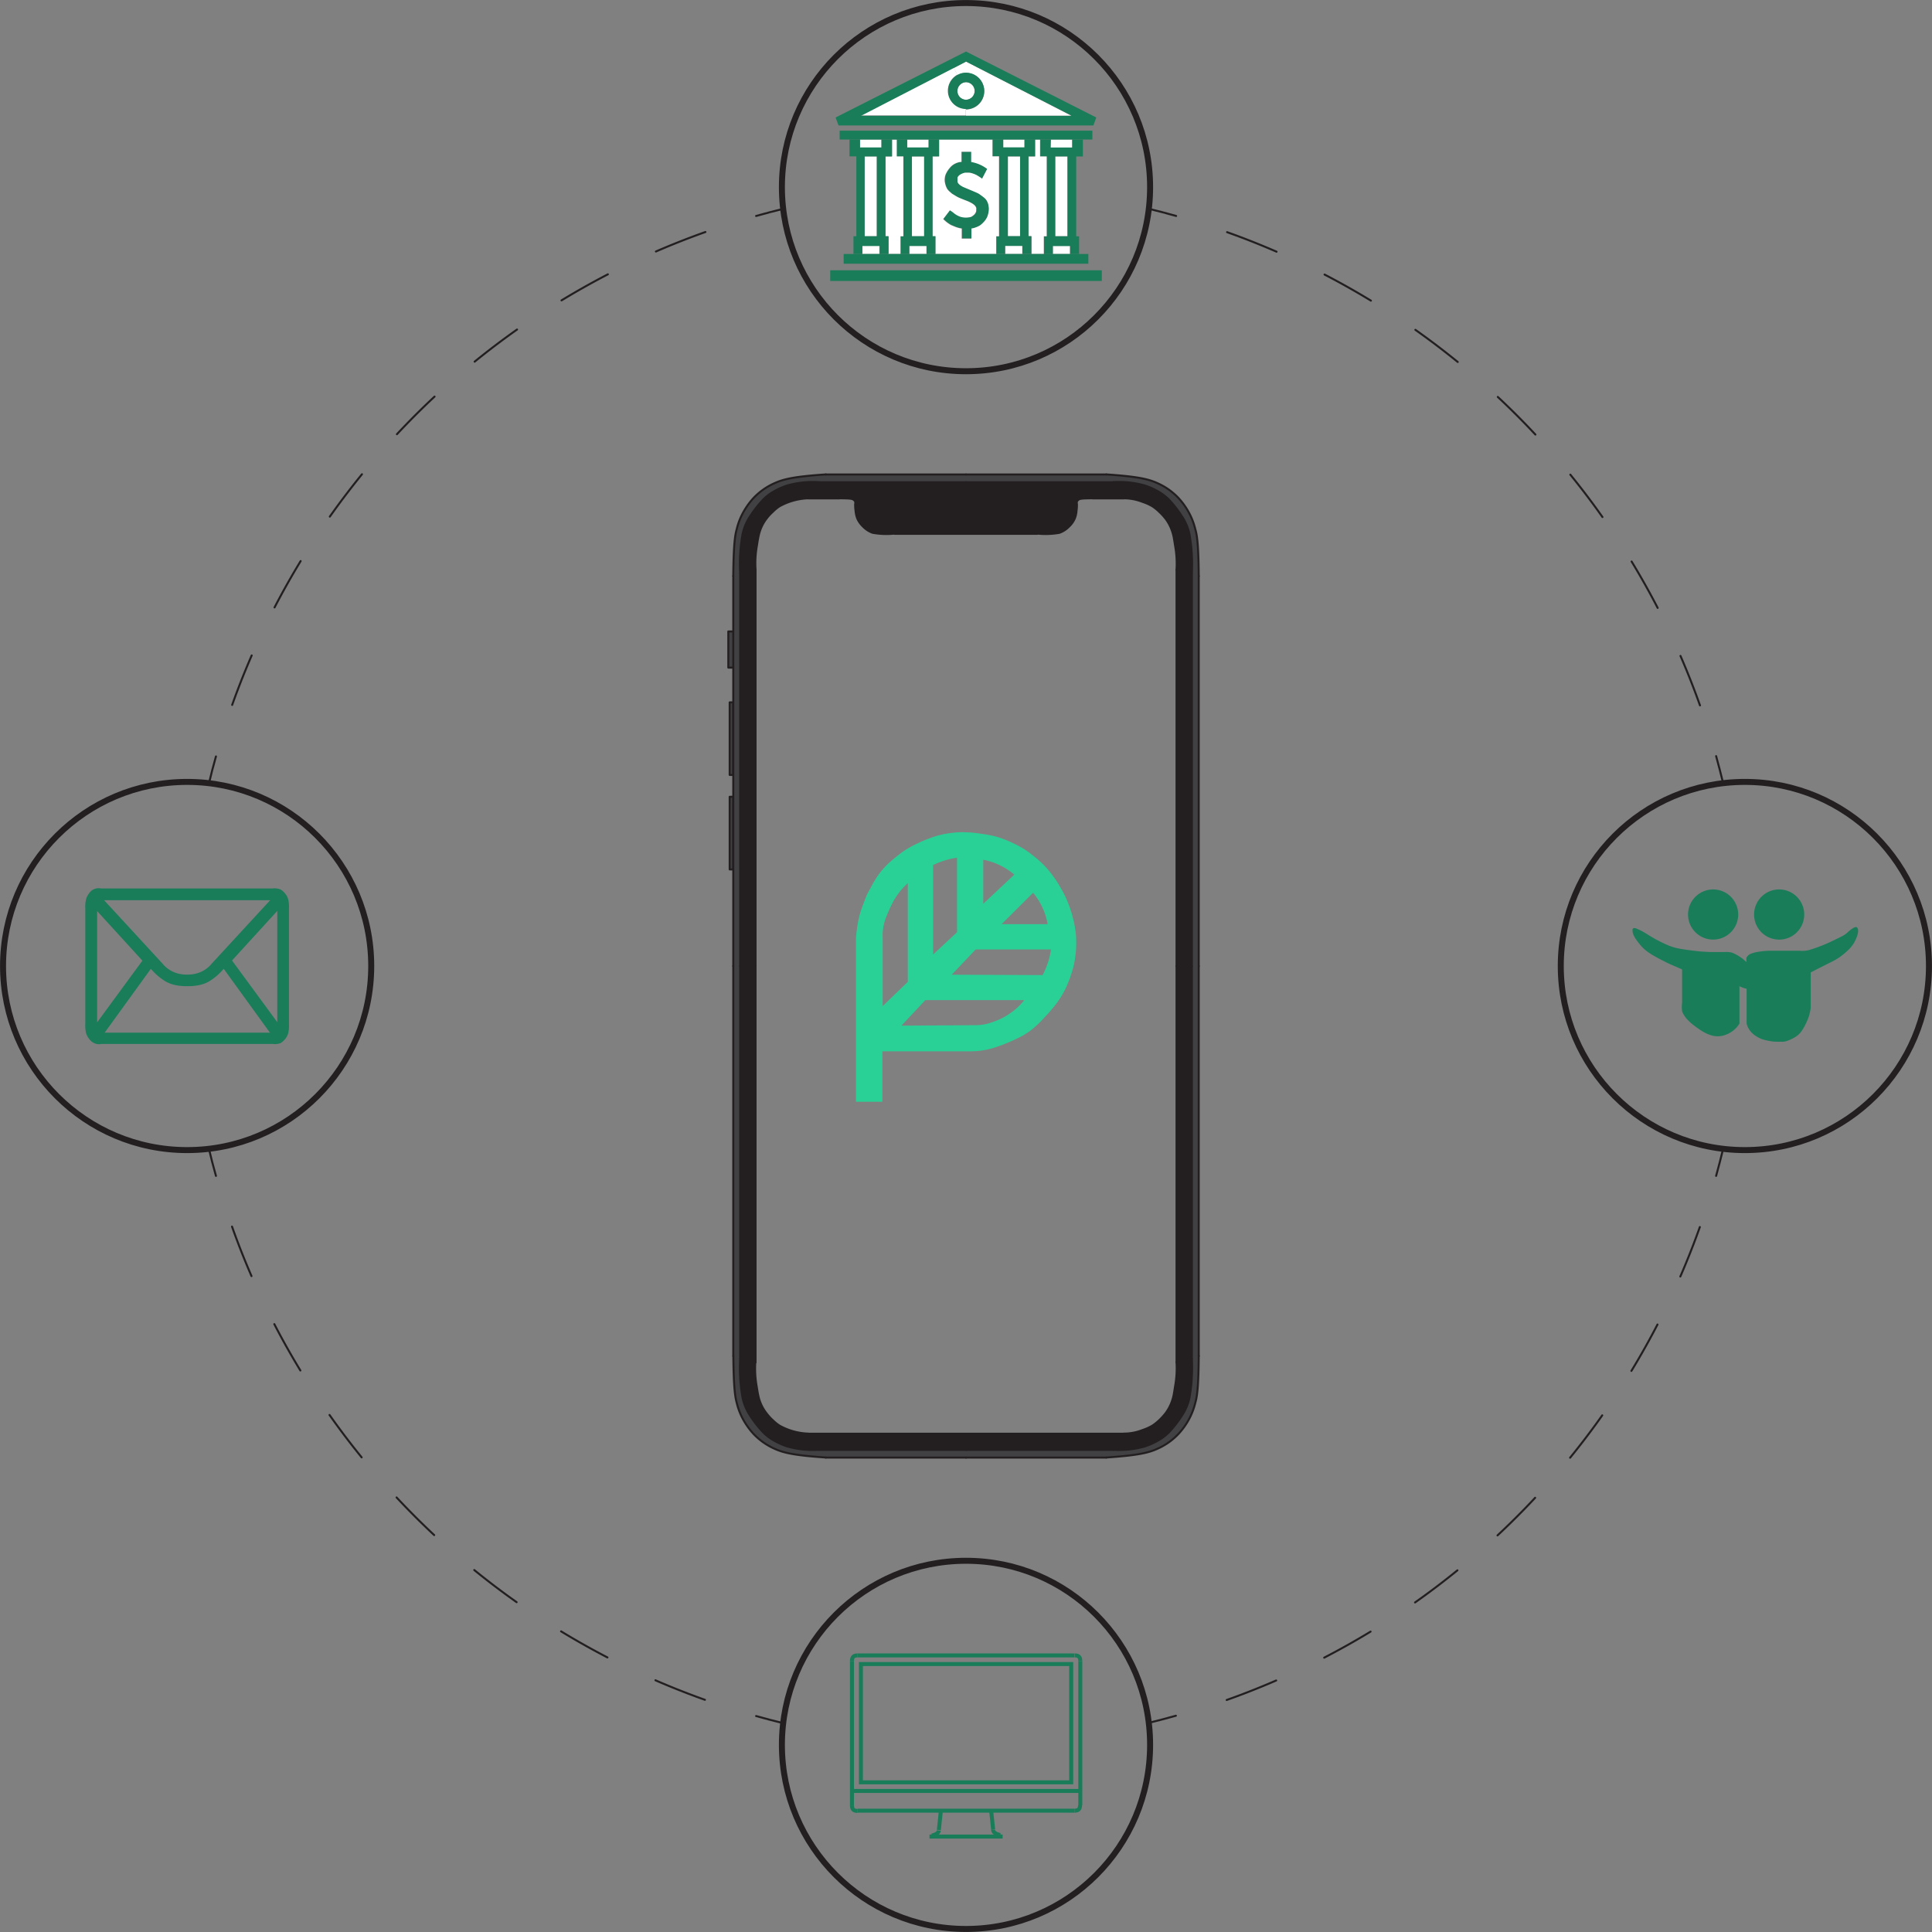 <svg id="Layer_1" data-name="Layer 1" xmlns="http://www.w3.org/2000/svg" viewBox="0 0 241.9 241.9"><rect x="0" y="0" width="241.9" height="241.9" fill="#808080" stroke="none"/><defs><style>.cls-1,.cls-2,.cls-3,.cls-4,.cls-5{fill:none;}.cls-1,.cls-2,.cls-3,.cls-4,.cls-9{stroke:#231f20;stroke-linecap:round;stroke-linejoin:round;}.cls-1,.cls-2,.cls-3,.cls-9{stroke-width:0.25px;}.cls-2{stroke-dasharray:6.66 6.66;}.cls-3{stroke-dasharray:6.66 6.66;}.cls-4{stroke-width:0.75px;}.cls-5{stroke:#197d5a;stroke-miterlimit:10;stroke-width:0.5px;}.cls-6{fill:#197d5a;}.cls-7{fill:#fff;}.cls-8{fill:#2ad196;}.cls-11,.cls-9{fill:#414042;}.cls-10{fill:#231f20;}</style></defs><path class="cls-1" d="M285.8,289.44c-1.14.28-2.27.57-3.39.89" transform="translate(-187.74 -263.29)"/><path class="cls-2" d="M276.06,292.34a97.53,97.53,0,0,0-60.33,62.42" transform="translate(-187.74 -263.29)"/><path class="cls-1" d="M214.78,358c-.32,1.12-.61,2.25-.88,3.39" transform="translate(-187.74 -263.29)"/><path class="cls-1" d="M403.49,361.35c-.28-1.14-.57-2.27-.88-3.39" transform="translate(-187.74 -263.29)"/><path class="cls-2" d="M400.59,351.61a97.53,97.53,0,0,0-62.42-60.33" transform="translate(-187.74 -263.29)"/><path class="cls-1" d="M335,290.33c-1.12-.32-2.25-.61-3.38-.89" transform="translate(-187.74 -263.29)"/><path class="cls-1" d="M331.59,479c1.13-.28,2.26-.57,3.38-.89" transform="translate(-187.74 -263.29)"/><path class="cls-3" d="M341.33,476.14a97.49,97.49,0,0,0,60.32-62.42" transform="translate(-187.74 -263.29)"/><path class="cls-1" d="M402.61,410.52c.31-1.12.6-2.25.88-3.39" transform="translate(-187.74 -263.29)"/><path class="cls-1" d="M213.9,407.13c.27,1.14.56,2.27.88,3.39" transform="translate(-187.74 -263.29)"/><path class="cls-3" d="M216.79,416.87a97.5,97.5,0,0,0,62.43,60.33" transform="translate(-187.74 -263.29)"/><path class="cls-1" d="M282.41,478.15c1.12.32,2.25.61,3.39.89" transform="translate(-187.74 -263.29)"/><circle class="cls-4" cx="120.95" cy="23.43" r="23.05"/><circle class="cls-4" cx="218.47" cy="120.95" r="23.05"/><circle class="cls-4" cx="120.95" cy="218.47" r="23.05"/><circle class="cls-4" cx="23.43" cy="120.95" r="23.05"/><line class="cls-5" x1="106.67" y1="224.24" x2="135.23" y2="224.24"/><path class="cls-5" d="M294.41,489.33V471.26" transform="translate(-187.74 -263.29)"/><path class="cls-5" d="M295.11,470.56c-.49,0-.7.21-.7.7" transform="translate(-187.74 -263.29)"/><path class="cls-5" d="M295.11,470.56h27.16" transform="translate(-187.74 -263.29)"/><path class="cls-5" d="M323,471.26c0-.49-.2-.7-.7-.7" transform="translate(-187.74 -263.29)"/><path class="cls-5" d="M323,471.26v18.07" transform="translate(-187.74 -263.29)"/><path class="cls-5" d="M322.27,490c.5,0,.7-.21.7-.7" transform="translate(-187.74 -263.29)"/><path class="cls-5" d="M322.27,490H295.11" transform="translate(-187.74 -263.29)"/><rect class="cls-5" x="107.79" y="208.35" width="26.33" height="14.81"/><polyline class="cls-5" points="116.63 229.8 116.63 229.81 116.63 229.95 120.95 229.95 125.28 229.95 125.28 229.81 125.28 229.8"/><path class="cls-5" d="M311.84,490c.09.79.17,1.59.25,2.39" transform="translate(-187.74 -263.29)"/><path class="cls-5" d="M312.09,492.42c0,.28.3.48.81.62.08,0,.11,0,.11,0s0,0-.07,0" transform="translate(-187.74 -263.29)"/><path class="cls-5" d="M304.44,493.1c-.05,0-.07,0-.07,0s0,0,.12,0c.5-.14.77-.34.8-.62" transform="translate(-187.74 -263.29)"/><path class="cls-5" d="M305.29,492.42c.08-.8.17-1.6.25-2.39" transform="translate(-187.74 -263.29)"/><path class="cls-5" d="M294.41,489.33c0,.49.21.7.7.7" transform="translate(-187.74 -263.29)"/><path class="cls-6" d="M411.93,375a3.14,3.14,0,1,1-4.22,1.36A3.13,3.13,0,0,1,411.93,375Z" transform="translate(-187.74 -263.29)"/><path class="cls-6" d="M403.67,375a3.14,3.14,0,1,1-4.23,1.36A3.15,3.15,0,0,1,403.67,375Z" transform="translate(-187.74 -263.29)"/><path class="cls-6" d="M403.94,392.8a3,3,0,0,1-1.06.24,2.83,2.83,0,0,1-1-.16,5,5,0,0,1-1-.47c-.35-.22-.76-.5-1.09-.76a5.85,5.85,0,0,1-.79-.72,3.15,3.15,0,0,1-.43-.57,2.07,2.07,0,0,1-.22-.46,4.11,4.11,0,0,1,0-1.06v-3.31c0-.82,0-.83,0-.85l-.17-.09-.44-.19-.6-.26c-.21-.09-.4-.17-.68-.31l-1-.51c-.39-.21-.79-.43-1.14-.66a5.34,5.34,0,0,1-.95-.77,8.28,8.28,0,0,1-.8-1,2.69,2.69,0,0,1-.35-.66,1.15,1.15,0,0,1-.07-.4.79.79,0,0,1,0-.21.21.21,0,0,1,.05-.07.19.19,0,0,1,.09-.05.34.34,0,0,1,.17,0,1.2,1.2,0,0,1,.32.12,4.79,4.79,0,0,1,.73.36c.29.16.59.37,1.14.69a18.12,18.12,0,0,0,2,1,7.16,7.16,0,0,0,1.68.45c.54.09,1.15.17,1.73.24s1.14.1,1.78.13l1.83,0a3.31,3.31,0,0,1,.91.07,5.46,5.46,0,0,1,1.82,1.19v-.52a1.06,1.06,0,0,1,.68-.57,4.44,4.44,0,0,1,.89-.21,9.58,9.58,0,0,1,1.6-.12c1,0,2.64,0,3.5,0a3.26,3.26,0,0,0,1.31-.13,19.42,19.42,0,0,0,1.85-.67c.78-.33,1.63-.76,2.11-1a3,3,0,0,0,.73-.5,5.07,5.07,0,0,1,.44-.37,3.54,3.54,0,0,1,.38-.24c.08,0,.12-.06.16-.05a.33.33,0,0,1,.13,0,.37.37,0,0,1,.13.12.44.44,0,0,1,.07.21,1,1,0,0,1,0,.31,3,3,0,0,1-.15.57,5.23,5.23,0,0,1-.42.87,4.52,4.52,0,0,1-.72.85,10.4,10.4,0,0,1-1.05.86,10.05,10.05,0,0,1-1.3.72c-.65.33-1.67.84-2.29,1.17v4.46a6.28,6.28,0,0,1-.25,1.1,8.18,8.18,0,0,1-.39.92,6,6,0,0,1-.46.8,2.46,2.46,0,0,1-.52.58,3,3,0,0,1-.59.38,5.1,5.1,0,0,1-.64.29,2.16,2.16,0,0,1-.57.14c-.2,0-.45,0-.7,0s-.53,0-.84-.06a7.09,7.09,0,0,1-1-.22,3.32,3.32,0,0,1-.85-.4,3,3,0,0,1-.7-.59,2.49,2.49,0,0,1-.51-1v-4.36a2.93,2.93,0,0,1-.9-.33v4.69A3.34,3.34,0,0,1,403.94,392.8Z" transform="translate(-187.74 -263.29)"/><path class="cls-6" d="M216.79,383.55l5.67,7.73V377.34ZM221.9,394H200.43a1.44,1.44,0,0,1-1.39-.47,2.22,2.22,0,0,1-.51-.84,4.1,4.1,0,0,1-.11-1.22l0-7.21,0-7.22a4,4,0,0,1,.11-1.21,2,2,0,0,1,.24-.51A2.12,2.12,0,0,1,199,375a1.44,1.44,0,0,1,1.39-.47H221.9a2,2,0,0,1,.95.12,1.74,1.74,0,0,1,.44.35,2.2,2.2,0,0,1,.28.34,2,2,0,0,1,.24.51,4,4,0,0,1,.11,1.21l0,7.22,0,7.21a4.1,4.1,0,0,1-.11,1.22,2.12,2.12,0,0,1-.24.5,2.2,2.2,0,0,1-.28.34,1.74,1.74,0,0,1-.44.35A2,2,0,0,1,221.9,394Zm-22-2.7,5.67-7.73-5.67-6.21Zm6.73-6.71-5.79,8h20.7l-5.79-8a7.59,7.59,0,0,1-1.74,1.52,3.86,3.86,0,0,1-1.16.48,6.23,6.23,0,0,1-1.66.17,6.36,6.36,0,0,1-1.67-.17,3.91,3.91,0,0,1-1.15-.48A7.59,7.59,0,0,1,206.61,384.57ZM200.77,376l7.3,7.92a3.72,3.72,0,0,0,2.21,1.32,5,5,0,0,0,1.78,0,3.72,3.72,0,0,0,2.21-1.32l7.3-7.92h-20.8Z" transform="translate(-187.74 -263.29)"/><polygon class="cls-7" points="132.89 19.59 133.66 19.59 133.66 29.58 132.89 29.58 132.12 29.58 132.12 19.59 132.89 19.59"/><polygon class="cls-7" points="131.54 18.48 131.54 17.47 132.89 17.47 134.24 17.47 134.24 18.48 131.54 18.48"/><polygon class="cls-7" points="133.97 31.8 131.81 31.8 131.81 30.78 132.89 30.78 133.97 30.78 133.97 31.8"/><path class="cls-6" d="M320.63,282.87h-.77v10h1.54v-10Zm-1.35-1.11H322v-1h1.32v2.12h-.83v10h.36v2.22h-1.12v-1h-2.16v1h-1.12v-2.22h.36v-10H318v-2.12h1.32Z" transform="translate(-187.74 -263.29)"/><polygon class="cls-7" points="129.62 19.59 129.62 17.47 130.22 17.47 130.22 19.59 131.05 19.59 131.05 29.58 130.69 29.58 130.69 31.8 129.16 31.8 129.16 29.58 128.8 29.58 128.8 19.59 129.62 19.59"/><polygon class="cls-7" points="126.96 19.59 127.72 19.59 127.72 29.58 126.96 29.58 126.19 29.58 126.19 19.59 126.96 19.59"/><polygon class="cls-7" points="126.96 30.78 128.04 30.78 128.04 31.8 125.87 31.8 125.87 30.78 126.96 30.78"/><polygon class="cls-7" points="126.96 17.47 128.3 17.47 128.3 18.48 125.61 18.48 125.61 17.47 126.96 17.47"/><path class="cls-6" d="M314.7,292.86h.76v-10h-1.53v10Zm-2.67-10v-2.12h1.32v1H316v-1h1.32v2.12h-.82v10h.36v2.22h-1.12v-1h-2.17v1H312.5v-2.22h.35v-10Z" transform="translate(-187.74 -263.29)"/><polygon class="cls-6" points="120.95 35.18 103.95 35.18 103.95 33.84 120.95 33.84 137.95 33.84 137.95 35.18 120.95 35.18"/><path class="cls-7" d="M308.68,273.58h0a1.1,1.1,0,0,1,0,2.2h0a1.09,1.09,0,0,1-1.06-1.09A1.11,1.11,0,0,1,308.68,273.58Z" transform="translate(-187.74 -263.29)"/><path class="cls-7" d="M308.7,271l13.16,6.77H308.69V277h0a2.29,2.29,0,0,0,0-4.58h0a2.16,2.16,0,0,0-1.07.28l-.46-.9,1.54-.8Z" transform="translate(-187.74 -263.29)"/><path class="cls-6" d="M308.68,273.58a1.11,1.11,0,0,0-1.07,1.11,1.09,1.09,0,0,0,1.06,1.09h0a1.1,1.1,0,0,0,0-2.2Zm0-1.19a2.29,2.29,0,0,1,0,4.58h0a2.29,2.29,0,0,1-1.06-4.3,2.16,2.16,0,0,1,1.07-.28Z" transform="translate(-187.74 -263.29)"/><path class="cls-6" d="M309.07,290.5a1.12,1.12,0,0,0,.32-.09,1.57,1.57,0,0,0,.23-.13,1.22,1.22,0,0,0,.17-.15,1,1,0,0,0,.14-.21.58.58,0,0,0,.07-.21,1.55,1.55,0,0,0,0-.21.35.35,0,0,0,0-.17.76.76,0,0,0-.11-.22,1,1,0,0,0-.21-.21,2.12,2.12,0,0,0-.33-.21,4.58,4.58,0,0,0-.49-.23l-.54-.21-.44-.18a4.08,4.08,0,0,1-.5-.27l-.41-.25-.31-.27a2.11,2.11,0,0,1-.25-.27,1.86,1.86,0,0,1-.2-.4,3.05,3.05,0,0,1-.14-.54,1.68,1.68,0,0,1,0-.5,1.71,1.71,0,0,1,.18-.59,3.15,3.15,0,0,1,.45-.67,2,2,0,0,1,.55-.47,2.2,2.2,0,0,1,.82-.27l.09,0v-1.27h1.22v1.28a4.6,4.6,0,0,1,2,.87l-.64,1.23a1.26,1.26,0,0,0-.17-.13l-.26-.17-.3-.18-.25-.11-.32-.11a2.08,2.08,0,0,0-.36-.06h-.39a1.07,1.07,0,0,0-.3.06,2,2,0,0,0-.37.17.94.94,0,0,0-.25.21,1,1,0,0,0-.1.16.78.78,0,0,0,0,.18,1.21,1.21,0,0,0,0,.19,1.06,1.06,0,0,0,0,.19.56.56,0,0,0,.09.17,1.2,1.2,0,0,0,.16.17,1.7,1.7,0,0,0,.26.18,1.78,1.78,0,0,0,.34.17l.57.24.55.23.46.2a1.92,1.92,0,0,1,.42.25c.16.11.36.26.5.38a1.23,1.23,0,0,1,.29.33,1.77,1.77,0,0,1,.2.46,3.2,3.2,0,0,1,.08.54,2.79,2.79,0,0,1-.22,1.09,2.34,2.34,0,0,1-.3.47,3.73,3.73,0,0,1-.39.4,1.45,1.45,0,0,1-.36.25,2.76,2.76,0,0,1-.46.19,2,2,0,0,1-.45.11v1.23h-1.22v-1.26a3.08,3.08,0,0,1-.35-.07,3.52,3.52,0,0,1-.47-.15l-.53-.22a4.25,4.25,0,0,1-.39-.25,4.68,4.68,0,0,1-.58-.5l.84-1.1a4.2,4.2,0,0,1,.53.38,2.52,2.52,0,0,0,.34.23,3.42,3.42,0,0,0,.33.16,2,2,0,0,0,.4.11,2.55,2.55,0,0,0,.8,0Z" transform="translate(-187.74 -263.29)"/><path class="cls-7" d="M308.67,277.74H295.52l11.63-6,.46.9a2.29,2.29,0,0,0,1.06,4.3h0v.77Z" transform="translate(-187.74 -263.29)"/><path class="cls-7" d="M308.69,280.75H312v2.12h.82v10h-.35v2.22h-7.61v-2.22h-.36v-10h.82v-2.12Zm.7,9.66a1.12,1.12,0,0,1-.32.09,2.55,2.55,0,0,1-.8,0,2,2,0,0,1-.4-.11,3.42,3.42,0,0,1-.33-.16,2.52,2.52,0,0,1-.34-.23,4.2,4.2,0,0,0-.53-.38l-.84,1.1a4.68,4.68,0,0,0,.58.5,4.25,4.25,0,0,0,.39.25l.53.22a3.52,3.52,0,0,0,.47.15,3.08,3.08,0,0,0,.35.07v1.26h1.22V291.9a2,2,0,0,0,.45-.11,2.76,2.76,0,0,0,.46-.19,1.45,1.45,0,0,0,.36-.25,3.73,3.73,0,0,0,.39-.4,2.34,2.34,0,0,0,.3-.47,2.79,2.79,0,0,0,.22-1.09,3.2,3.2,0,0,0-.08-.54,1.77,1.77,0,0,0-.2-.46,1.23,1.23,0,0,0-.29-.33c-.14-.12-.34-.27-.5-.38a1.92,1.92,0,0,0-.42-.25l-.46-.2-.55-.23-.57-.24a1.78,1.78,0,0,1-.34-.17,1.7,1.7,0,0,1-.26-.18,1.2,1.2,0,0,1-.16-.17.56.56,0,0,1-.09-.17,1.06,1.06,0,0,1,0-.19,1.21,1.21,0,0,1,0-.19.78.78,0,0,1,0-.18,1,1,0,0,1,.1-.16.94.94,0,0,1,.25-.21,2,2,0,0,1,.37-.17,1.07,1.07,0,0,1,.3-.06h.39a2.08,2.08,0,0,1,.36.06l.32.11.25.11.3.18.26.17a1.26,1.26,0,0,1,.17.13l.64-1.23a4.6,4.6,0,0,0-2-.87v-1.28h-1.22v1.27l-.09,0a2.2,2.2,0,0,0-.82.27,2,2,0,0,0-.55.47,3.15,3.15,0,0,0-.45.67,1.71,1.71,0,0,0-.18.59,1.68,1.68,0,0,0,0,.5,3.05,3.05,0,0,0,.14.54,1.86,1.86,0,0,0,.2.4,2.11,2.11,0,0,0,.25.27l.31.27.41.25a4.08,4.08,0,0,0,.5.27l.44.18.54.21a4.58,4.58,0,0,1,.49.23,2.12,2.12,0,0,1,.33.21,1,1,0,0,1,.21.21.76.76,0,0,1,.11.22.35.35,0,0,1,0,.17,1.55,1.55,0,0,1,0,.21.58.58,0,0,1-.07.21,1,1,0,0,1-.14.21,1.22,1.22,0,0,1-.17.15A1.57,1.57,0,0,1,309.39,290.41Z" transform="translate(-187.74 -263.29)"/><polygon class="cls-7" points="114.18 19.59 114.95 19.59 115.71 19.59 115.71 29.58 114.95 29.58 114.18 29.58 114.18 19.59"/><polygon class="cls-7" points="113.87 31.8 113.87 30.78 114.95 30.78 116.03 30.78 116.03 31.8 113.87 31.8"/><polygon class="cls-7" points="113.6 18.48 113.6 17.47 114.95 17.47 116.29 17.47 116.29 18.48 113.6 18.48"/><path class="cls-6" d="M302.69,282.87h-.77v10h1.53v-10ZM300,280.75h1.32v1H304v-1h1.32v2.12h-.82v10h.36v2.22h-1.12v-1h-2.16v1h-1.12v-2.22h.36v-10H300Z" transform="translate(-187.74 -263.29)"/><polygon class="cls-7" points="111.21 29.58 110.86 29.58 110.86 19.59 111.68 19.59 111.68 17.47 112.28 17.47 112.28 19.59 113.11 19.59 113.11 29.58 112.75 29.58 112.75 31.8 111.21 31.8 111.21 29.58"/><polygon class="cls-7" points="109.01 19.59 109.78 19.59 109.78 29.58 109.01 29.58 108.25 29.58 108.25 19.59 109.01 19.59"/><polygon class="cls-7" points="107.67 18.48 107.67 17.47 109.01 17.47 110.36 17.47 110.36 18.48 107.67 18.48"/><polygon class="cls-7" points="107.93 31.8 107.93 30.78 109.01 30.78 110.1 30.78 110.1 31.8 107.93 31.8"/><path class="cls-6" d="M321.86,277.74,308.7,271h0l-1.54.8-11.63,6h26.34Zm-13.17-8L325,278l-.36,1H292.73l-.37-1Z" transform="translate(-187.74 -263.29)"/><path class="cls-6" d="M296,282.87v10h1.53v-10H296Zm-1.9,0v-2.12h1.32v1h2.69v-1h1.32v2.12h-.82v10H299v2.22h-1.11v-1h-2.17v1h-1.12v-2.22h.36v-10Z" transform="translate(-187.74 -263.29)"/><polygon class="cls-6" points="125.87 31.8 128.04 31.8 129.16 31.8 130.69 31.8 131.81 31.8 133.97 31.8 135.09 31.8 136.27 31.8 136.27 33.02 120.95 33.02 105.63 33.02 105.63 31.8 106.81 31.8 107.93 31.8 110.1 31.8 111.21 31.8 112.75 31.8 113.87 31.8 116.03 31.8 117.15 31.8 120.95 31.8 124.76 31.8 125.87 31.8"/><polygon class="cls-6" points="124.29 17.47 120.95 17.47 117.61 17.47 116.29 17.47 114.95 17.47 113.6 17.47 112.28 17.47 111.68 17.47 110.36 17.47 109.01 17.47 107.67 17.47 106.35 17.47 105.13 17.47 105.13 16.36 120.95 16.36 136.77 16.36 136.77 17.47 135.56 17.47 134.24 17.47 132.89 17.47 131.54 17.47 130.22 17.47 129.62 17.47 128.3 17.47 126.96 17.47 125.61 17.47 124.29 17.47"/><path class="cls-8" d="M314.74,372.8a8.36,8.36,0,0,0-3.89-1.86v5.51Zm7.71,7.48a13.55,13.55,0,0,1,0,2.11,12.16,12.16,0,0,1-.36,2.13,15.66,15.66,0,0,1-.84,2.34,11.68,11.68,0,0,1-1.22,2.05,21,21,0,0,1-1.62,1.88,12.82,12.82,0,0,1-1.55,1.46,9,9,0,0,1-1.76,1.06,21.82,21.82,0,0,1-2.64,1.08,9.65,9.65,0,0,1-3.05.53H298.22v6.32h-3.31V380.89a14.45,14.45,0,0,1,.21-1.83,11.86,11.86,0,0,1,.31-1.42c.13-.43.29-.87.43-1.24s.26-.69.39-1,.27-.53.44-.84.35-.69.56-1a9.28,9.28,0,0,1,.67-1,10.77,10.77,0,0,1,.77-.88,9.88,9.88,0,0,1,.88-.8c.33-.28.71-.58,1.07-.85s.73-.48,1.09-.69.74-.38,1.08-.54.63-.29,1-.43.81-.3,1.21-.42a11.48,11.48,0,0,1,1.16-.27c.42-.07.89-.13,1.35-.17a10.18,10.18,0,0,1,1.35,0c.44,0,.89.06,1.28.11l1.08.16c.36.06.73.13,1.15.24a11.57,11.57,0,0,1,1.29.44c.42.17.81.35,1.18.53s.74.38,1.09.6a10.71,10.71,0,0,1,1,.72c.34.26.71.55,1,.83a10.56,10.56,0,0,1,.82.82,11.33,11.33,0,0,1,.75.92c.27.37.58.82.87,1.31s.57,1,.8,1.49a15.28,15.28,0,0,1,.94,2.76A11.58,11.58,0,0,1,322.45,380.28Zm-3.12,1.89H309.9l-3,3.16,11.38.05A9.77,9.77,0,0,0,319.33,382.17ZM313.15,379h5.76a8.31,8.31,0,0,0-1.82-3.93Zm2.84,9.51H303.6l-3,3.2,9.28-.06a6.34,6.34,0,0,0,1.43-.17,11.56,11.56,0,0,0,1.49-.52,7.74,7.74,0,0,0,1.37-.77A7.66,7.66,0,0,0,316,388.49Zm-8.42-8.5v-9.33a10.23,10.23,0,0,0-3,.92v11.2Zm-6.17,6.22V373.87a8.65,8.65,0,0,0-2,2.65c-.29.59-.47,1-.69,1.55a6.23,6.23,0,0,0-.45,2.71v8.48l.09-.09Z" transform="translate(-187.74 -263.29)"/><rect class="cls-9" x="91.36" y="87.94" width="0.45" height="9.09"/><rect class="cls-9" x="91.36" y="99.76" width="0.45" height="9.1"/><path class="cls-10" d="M290.25,444.81a11.52,11.52,0,0,1-3.95-.42,8.76,8.76,0,0,1-1.73-.78,5.73,5.73,0,0,1-1.43-1.15,14.1,14.1,0,0,1-1.53-2,6.47,6.47,0,0,1-.9-2.18,21.14,21.14,0,0,1-.29-4.85V335.08a21.14,21.14,0,0,1,.29-4.85,6.47,6.47,0,0,1,.9-2.18,14.1,14.1,0,0,1,1.53-2,5.73,5.73,0,0,1,1.43-1.15,8.76,8.76,0,0,1,1.73-.78,11.8,11.8,0,0,1,3.95-.42h36.89a11.76,11.76,0,0,1,3.94.42,8.76,8.76,0,0,1,1.73.78,5.94,5.94,0,0,1,1.44,1.15,14.05,14.05,0,0,1,1.52,2,6.27,6.27,0,0,1,.9,2.18,21.53,21.53,0,0,1,.3,4.85v98.31a21.53,21.53,0,0,1-.3,4.85,6.27,6.27,0,0,1-.9,2.18,14.05,14.05,0,0,1-1.52,2,5.94,5.94,0,0,1-1.44,1.15,8.76,8.76,0,0,1-1.73.78,11.49,11.49,0,0,1-3.94.42H290.25ZM283,439.08a5.15,5.15,0,0,0,.64,1.11,6.07,6.07,0,0,0,.82.91,5.44,5.44,0,0,0,.84.68,8,8,0,0,0,3.59,1h39.52a6.47,6.47,0,0,0,2.35-.45,6.21,6.21,0,0,0,1.24-.56,6,6,0,0,0,.85-.68,7.39,7.39,0,0,0,.82-.91,5.56,5.56,0,0,0,.63-1.11,5.84,5.84,0,0,0,.34-1.08c.07-.35.12-.7.2-1.2a12.75,12.75,0,0,0,.17-2.95V334.62a12.75,12.75,0,0,0-.17-2.95c-.08-.5-.13-.85-.2-1.2a6.09,6.09,0,0,0-.34-1.08,5.56,5.56,0,0,0-.63-1.11,7.27,7.27,0,0,0-.82-.9,5.47,5.47,0,0,0-.85-.69,6.21,6.21,0,0,0-1.24-.56,6.47,6.47,0,0,0-2.35-.45h-3.89c-1.56,0-1.67.09-1.77.17a.62.62,0,0,0-.21.22.81.81,0,0,0,0,.36c0,.19,0,.46-.05.78a3.17,3.17,0,0,1-.22,1,3,3,0,0,1-.71,1,3.14,3.14,0,0,1-1.21.79,9.75,9.75,0,0,1-2.74.1H299.77A9.75,9.75,0,0,1,297,330a3.14,3.14,0,0,1-1.21-.79,3.1,3.1,0,0,1-.71-1,3.47,3.47,0,0,1-.22-1c0-.32,0-.59-.05-.78a.85.85,0,0,0,0-.36.66.66,0,0,0-.22-.22c-.1-.08-.21-.17-1.76-.17h-3.9a8,8,0,0,0-3.59,1,5,5,0,0,0-.84.69,6,6,0,0,0-.82.9,5.15,5.15,0,0,0-.64,1.11,5.31,5.31,0,0,0-.33,1.08c-.08.35-.13.7-.21,1.2a12.4,12.4,0,0,0-.16,2.95v99.23a12.4,12.4,0,0,0,.16,2.95c.08.5.13.85.21,1.2A5.13,5.13,0,0,0,283,439.08Z" transform="translate(-187.74 -263.29)"/><path class="cls-11" d="M280.42,433.39a21.14,21.14,0,0,0,.29,4.85,6.47,6.47,0,0,0,.9,2.18,14.1,14.1,0,0,0,1.53,2,5.73,5.73,0,0,0,1.43,1.15,8.76,8.76,0,0,0,1.73.78,11.52,11.52,0,0,0,3.95.42h36.89a11.49,11.49,0,0,0,3.94-.42,8.76,8.76,0,0,0,1.73-.78,5.94,5.94,0,0,0,1.44-1.15,14.05,14.05,0,0,0,1.52-2,6.27,6.27,0,0,0,.9-2.18,21.53,21.53,0,0,0,.3-4.85V335.08a21.53,21.53,0,0,0-.3-4.85,6.27,6.27,0,0,0-.9-2.18,14.05,14.05,0,0,0-1.52-2,5.94,5.94,0,0,0-1.44-1.15,8.76,8.76,0,0,0-1.73-.78,11.76,11.76,0,0,0-3.94-.42H290.25a11.8,11.8,0,0,0-3.95.42,8.76,8.76,0,0,0-1.73.78,5.73,5.73,0,0,0-1.43,1.15,14.1,14.1,0,0,0-1.53,2,6.47,6.47,0,0,0-.9,2.18,21.14,21.14,0,0,0-.29,4.85v98.31Zm.18,7.27A8.58,8.58,0,0,1,280,439c-.17-.65-.4-1.5-.44-5.91V335.41c0-4.4.27-5.26.44-5.9a8.36,8.36,0,0,1,.61-1.69,9.32,9.32,0,0,1,1.49-2.18,8.21,8.21,0,0,1,2.62-1.85c1.08-.49,2.36-.83,6.42-1.1h35.13c4.05.27,5.34.61,6.41,1.1a8.1,8.1,0,0,1,2.62,1.85,9,9,0,0,1,1.49,2.18,8.36,8.36,0,0,1,.61,1.69c.18.64.41,1.5.44,5.9v97.65c0,4.41-.26,5.26-.44,5.91a8.58,8.58,0,0,1-.61,1.69,9,9,0,0,1-1.49,2.17,8.1,8.1,0,0,1-2.62,1.85c-1.07.49-2.36.83-6.41,1.1H291.13c-4.06-.27-5.34-.61-6.42-1.1a8.21,8.21,0,0,1-2.62-1.85A9.28,9.28,0,0,1,280.6,440.66Z" transform="translate(-187.74 -263.29)"/><rect class="cls-11" x="91.19" y="79.06" width="0.62" height="4.53"/><line class="cls-1" x1="120.95" y1="182.5" x2="138.52" y2="182.5"/><path class="cls-1" d="M291.13,445.78c-4.06-.27-5.34-.61-6.42-1.1a8.21,8.21,0,0,1-2.62-1.85,9.28,9.28,0,0,1-1.49-2.17A8.58,8.58,0,0,1,280,439c-.17-.65-.4-1.5-.44-5.91" transform="translate(-187.74 -263.29)"/><line class="cls-1" x1="91.81" y1="169.78" x2="91.81" y2="120.96"/><path class="cls-1" d="M291.13,322.69c-4.06.27-5.34.61-6.42,1.1a8.21,8.21,0,0,0-2.62,1.85,9.32,9.32,0,0,0-1.49,2.18,8.36,8.36,0,0,0-.61,1.69c-.17.64-.4,1.5-.44,5.9" transform="translate(-187.74 -263.29)"/><line class="cls-1" x1="91.81" y1="83.59" x2="91.81" y2="120.96"/><line class="cls-1" x1="91.81" y1="72.13" x2="91.81" y2="79.06"/><line class="cls-1" x1="103.39" y1="59.41" x2="120.95" y2="59.41"/><line class="cls-1" x1="120.95" y1="60.38" x2="102.51" y2="60.38"/><line class="cls-1" x1="120.95" y1="181.53" x2="102.51" y2="181.53"/><path class="cls-1" d="M290.25,444.81a11.52,11.52,0,0,1-3.95-.42,8.76,8.76,0,0,1-1.73-.78,5.73,5.73,0,0,1-1.43-1.15,14.1,14.1,0,0,1-1.53-2,6.47,6.47,0,0,1-.9-2.18,21.14,21.14,0,0,1-.29-4.85" transform="translate(-187.74 -263.29)"/><line class="cls-1" x1="92.68" y1="170.11" x2="92.68" y2="120.96"/><path class="cls-1" d="M290.25,323.66a11.8,11.8,0,0,0-3.95.42,8.76,8.76,0,0,0-1.73.78,5.73,5.73,0,0,0-1.43,1.15,14.1,14.1,0,0,0-1.53,2,6.47,6.47,0,0,0-.9,2.18,21.14,21.14,0,0,0-.29,4.85" transform="translate(-187.74 -263.29)"/><line class="cls-1" x1="92.68" y1="71.8" x2="92.68" y2="120.96"/><rect class="cls-1" x="91.19" y="79.06" width="0.62" height="4.53"/><line class="cls-1" x1="120.95" y1="179.51" x2="101.19" y2="179.51"/><path class="cls-1" d="M288.93,442.79a8,8,0,0,1-3.59-1,5.44,5.44,0,0,1-.84-.68,6.07,6.07,0,0,1-.82-.91,5.33,5.33,0,0,1-1-2.19c-.08-.35-.13-.7-.21-1.2a12.4,12.4,0,0,1-.16-2.95" transform="translate(-187.74 -263.29)"/><line class="cls-1" x1="94.6" y1="170.57" x2="94.6" y2="120.96"/><path class="cls-1" d="M288.93,325.68a8,8,0,0,0-3.59,1,5,5,0,0,0-.84.69,6,6,0,0,0-.82.9,5.15,5.15,0,0,0-.64,1.11,5.31,5.31,0,0,0-.33,1.08c-.08.35-.13.7-.21,1.2a12.4,12.4,0,0,0-.16,2.95" transform="translate(-187.74 -263.29)"/><line class="cls-1" x1="94.6" y1="71.34" x2="94.6" y2="120.96"/><path class="cls-1" d="M292.83,325.68c1.55,0,1.66.09,1.76.17a.66.66,0,0,1,.22.22.85.85,0,0,1,0,.36c0,.19,0,.46.05.78a3.47,3.47,0,0,0,.22,1,3.1,3.1,0,0,0,.71,1A3.14,3.14,0,0,0,297,330a9.75,9.75,0,0,0,2.74.1" transform="translate(-187.74 -263.29)"/><line class="cls-1" x1="112.03" y1="66.84" x2="120.95" y2="66.84"/><line class="cls-1" x1="105.09" y1="62.4" x2="101.19" y2="62.4"/><path class="cls-1" d="M326.26,445.78c4.05-.27,5.34-.61,6.41-1.1a8.1,8.1,0,0,0,2.62-1.85,9,9,0,0,0,1.49-2.17,8.58,8.58,0,0,0,.61-1.69c.18-.65.41-1.5.44-5.91" transform="translate(-187.74 -263.29)"/><line class="cls-1" x1="150.09" y1="169.78" x2="150.09" y2="120.96"/><path class="cls-1" d="M326.26,322.69c4.05.27,5.34.61,6.41,1.1a8.1,8.1,0,0,1,2.62,1.85,9,9,0,0,1,1.49,2.18,8.36,8.36,0,0,1,.61,1.69c.18.64.41,1.5.44,5.9" transform="translate(-187.74 -263.29)"/><line class="cls-1" x1="150.09" y1="72.13" x2="150.09" y2="120.96"/><line class="cls-1" x1="138.52" y1="59.41" x2="120.95" y2="59.41"/><line class="cls-1" x1="120.95" y1="60.38" x2="139.4" y2="60.38"/><line class="cls-1" x1="120.95" y1="181.53" x2="139.4" y2="181.53"/><path class="cls-1" d="M327.14,444.81a11.49,11.49,0,0,0,3.94-.42,8.76,8.76,0,0,0,1.73-.78,5.94,5.94,0,0,0,1.44-1.15,14.05,14.05,0,0,0,1.52-2,6.27,6.27,0,0,0,.9-2.18,21.53,21.53,0,0,0,.3-4.85" transform="translate(-187.74 -263.29)"/><line class="cls-1" x1="149.23" y1="170.11" x2="149.23" y2="120.96"/><path class="cls-1" d="M327.14,323.66a11.76,11.76,0,0,1,3.94.42,8.76,8.76,0,0,1,1.73.78,5.94,5.94,0,0,1,1.44,1.15,14.05,14.05,0,0,1,1.52,2,6.27,6.27,0,0,1,.9,2.18,21.53,21.53,0,0,1,.3,4.85" transform="translate(-187.74 -263.29)"/><line class="cls-1" x1="149.23" y1="71.8" x2="149.23" y2="120.96"/><line class="cls-1" x1="120.95" y1="179.51" x2="140.71" y2="179.51"/><path class="cls-1" d="M328.45,442.79a6.47,6.47,0,0,0,2.35-.45,6.21,6.21,0,0,0,1.24-.56,6,6,0,0,0,.85-.68,7.39,7.39,0,0,0,.82-.91,5.56,5.56,0,0,0,.63-1.11,5.84,5.84,0,0,0,.34-1.08c.07-.35.12-.7.2-1.2a12.75,12.75,0,0,0,.17-2.95" transform="translate(-187.74 -263.29)"/><line class="cls-1" x1="147.31" y1="170.57" x2="147.31" y2="120.96"/><path class="cls-1" d="M328.45,325.68a6.47,6.47,0,0,1,2.35.45,6.21,6.21,0,0,1,1.24.56,5.47,5.47,0,0,1,.85.69,7.27,7.27,0,0,1,.82.9,5.56,5.56,0,0,1,.63,1.11,6.09,6.09,0,0,1,.34,1.08c.07.35.12.7.2,1.2a12.75,12.75,0,0,1,.17,2.95" transform="translate(-187.74 -263.29)"/><line class="cls-1" x1="147.31" y1="71.34" x2="147.31" y2="120.96"/><path class="cls-1" d="M324.56,325.68c-1.56,0-1.67.09-1.77.17a.62.62,0,0,0-.21.22.81.81,0,0,0,0,.36c0,.19,0,.46-.05.78a3.17,3.17,0,0,1-.22,1,3,3,0,0,1-.71,1,3.14,3.14,0,0,1-1.21.79,9.75,9.75,0,0,1-2.74.1" transform="translate(-187.74 -263.29)"/><line class="cls-1" x1="129.87" y1="66.84" x2="120.95" y2="66.84"/><line class="cls-1" x1="136.82" y1="62.4" x2="140.71" y2="62.4"/><line class="cls-1" x1="120.95" y1="182.5" x2="103.39" y2="182.5"/></svg>